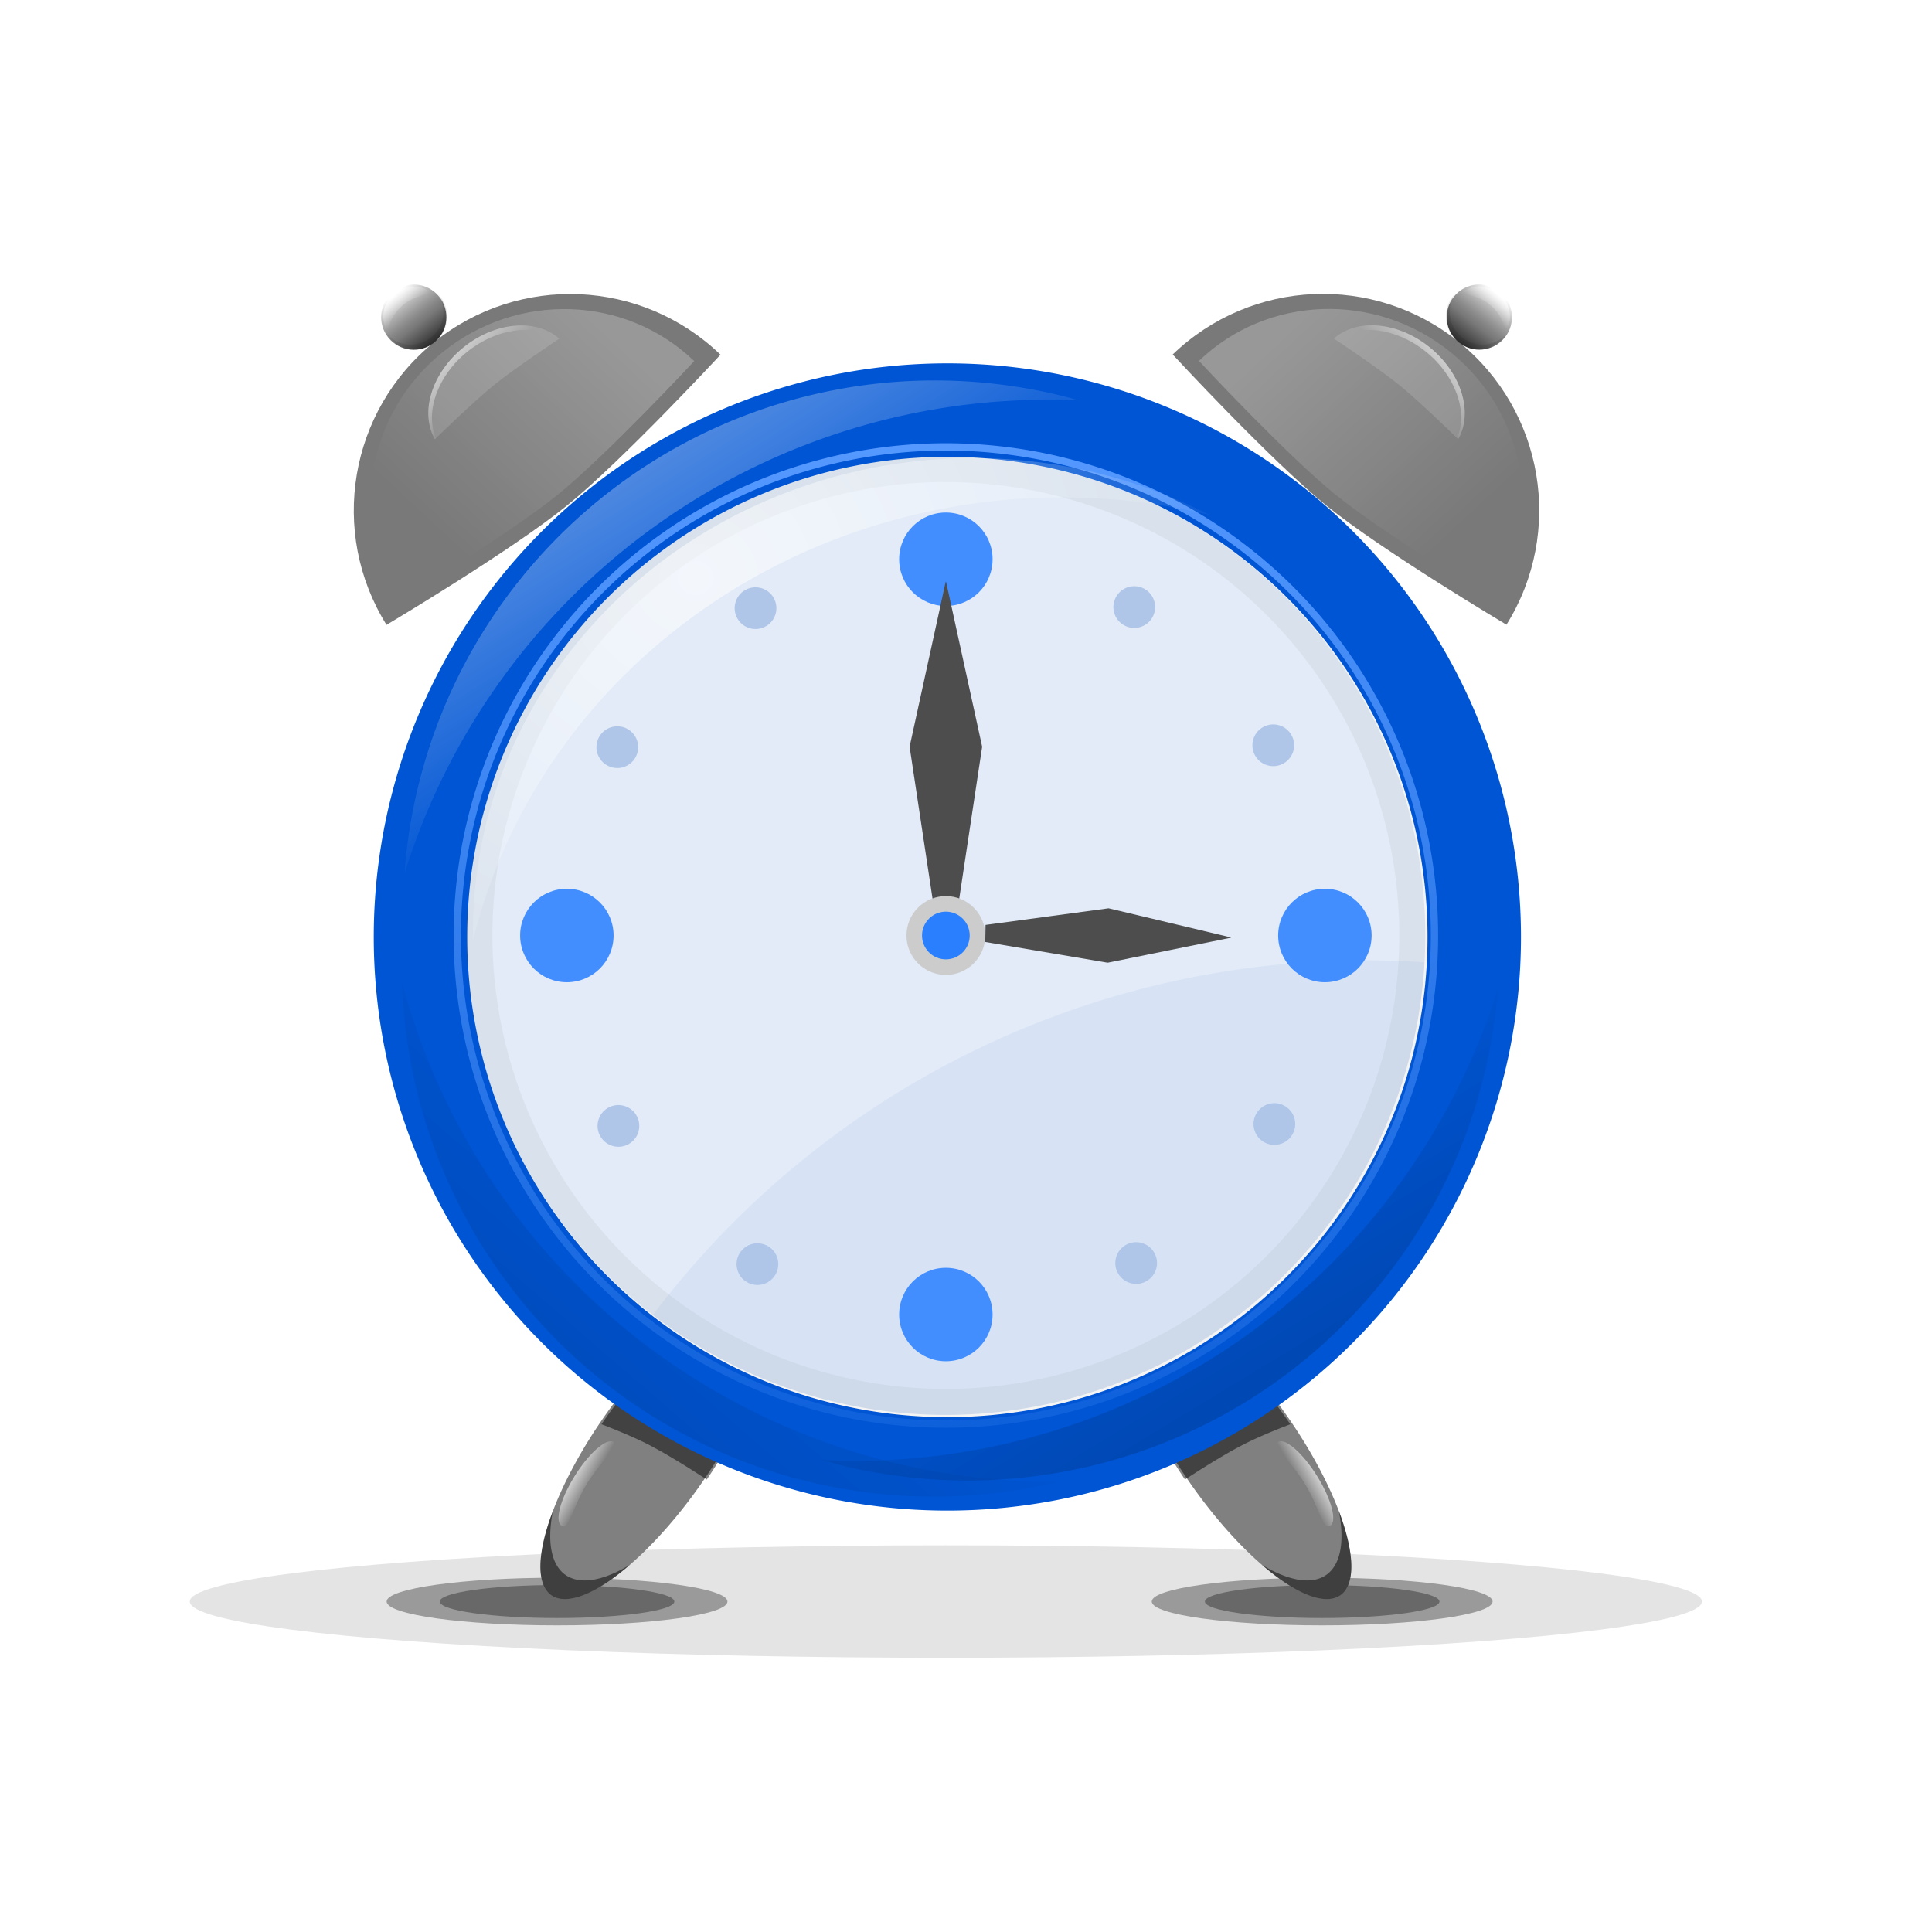 <?xml version="1.0" encoding="UTF-8" standalone="no"?>
<svg
   xmlns:dc="http://purl.org/dc/elements/1.1/"
   xmlns:cc="http://creativecommons.org/ns#"
   xmlns:rdf="http://www.w3.org/1999/02/22-rdf-syntax-ns#"
   xmlns:svg="http://www.w3.org/2000/svg"
   xmlns="http://www.w3.org/2000/svg"
   xmlns:xlink="http://www.w3.org/1999/xlink"
   xmlns:sodipodi="http://sodipodi.sourceforge.net/DTD/sodipodi-0.dtd"
   xmlns:inkscape="http://www.inkscape.org/namespaces/inkscape"
   width="720"
   height="720"
   viewBox="0 0 190.5 190.5"
   version="1.1"
   id="svg8"
   inkscape:version="1.0.2-2 (e86c870879, 2021-01-15)"
   sodipodi:docname="accesories-clock.svg">
  <defs
     id="defs2">
    <linearGradient
       inkscape:collect="always"
       id="linearGradient1499">
      <stop
         style="stop-color:#ffffff;stop-opacity:1;"
         offset="0"
         id="stop1495" />
      <stop
         style="stop-color:#ffffff;stop-opacity:0;"
         offset="1"
         id="stop1497" />
    </linearGradient>
    <linearGradient
       inkscape:collect="always"
       id="linearGradient1481">
      <stop
         style="stop-color:#ffffff;stop-opacity:1"
         offset="0"
         id="stop1477" />
      <stop
         style="stop-color:#cfcfcf;stop-opacity:0"
         offset="1"
         id="stop1479" />
    </linearGradient>
    <linearGradient
       inkscape:collect="always"
       id="linearGradient1466">
      <stop
         style="stop-color:#333333;stop-opacity:1;"
         offset="0"
         id="stop1462" />
      <stop
         style="stop-color:#797979;stop-opacity:1"
         offset="0.379"
         id="stop1740" />
      <stop
         style="stop-color:#5e5e5e;stop-opacity:0.58"
         offset="0.631"
         id="stop1470" />
      <stop
         style="stop-color:#333333;stop-opacity:0;"
         offset="1"
         id="stop1464" />
    </linearGradient>
    <linearGradient
       inkscape:collect="always"
       id="linearGradient1209">
      <stop
         style="stop-color:#ffffff;stop-opacity:1;"
         offset="0"
         id="stop1205" />
      <stop
         style="stop-color:#ffffff;stop-opacity:0;"
         offset="1"
         id="stop1207" />
    </linearGradient>
    <linearGradient
       inkscape:collect="always"
       id="linearGradient1033">
      <stop
         style="stop-color:#ffffff;stop-opacity:1;"
         offset="0"
         id="stop1029" />
      <stop
         style="stop-color:#ffffff;stop-opacity:0;"
         offset="1"
         id="stop1031" />
    </linearGradient>
    <linearGradient
       inkscape:collect="always"
       id="linearGradient990">
      <stop
         style="stop-color:#ffffff;stop-opacity:1;"
         offset="0"
         id="stop986" />
      <stop
         style="stop-color:#ffffff;stop-opacity:0;"
         offset="1"
         id="stop988" />
    </linearGradient>
    <linearGradient
       inkscape:collect="always"
       id="linearGradient928">
      <stop
         style="stop-color:#000000;stop-opacity:1;"
         offset="0"
         id="stop924" />
      <stop
         style="stop-color:#000000;stop-opacity:0;"
         offset="1"
         id="stop926" />
    </linearGradient>
    <linearGradient
       inkscape:collect="always"
       id="linearGradient912">
      <stop
         style="stop-color:#ffffff;stop-opacity:1;"
         offset="0"
         id="stop908" />
      <stop
         style="stop-color:#ffffff;stop-opacity:0;"
         offset="1"
         id="stop910" />
    </linearGradient>
    <linearGradient
       inkscape:collect="always"
       id="linearGradient885">
      <stop
         style="stop-color:#5599ff;stop-opacity:1;"
         offset="0"
         id="stop881" />
      <stop
         style="stop-color:#5599ff;stop-opacity:0;"
         offset="1"
         id="stop883" />
    </linearGradient>
    <filter
       inkscape:collect="always"
       style="color-interpolation-filters:sRGB"
       id="filter870"
       x="-0.041"
       width="1.081"
       y="-0.041"
       height="1.081">
      <feGaussianBlur
         inkscape:collect="always"
         stdDeviation="1.702"
         id="feGaussianBlur872" />
    </filter>
    <linearGradient
       inkscape:collect="always"
       xlink:href="#linearGradient885"
       id="linearGradient887"
       x1="92"
       y1="43.439"
       x2="96.063"
       y2="160.468"
       gradientUnits="userSpaceOnUse" />
    <linearGradient
       inkscape:collect="always"
       xlink:href="#linearGradient912"
       id="linearGradient914"
       x1="60.834"
       y1="42.419"
       x2="75.636"
       y2="65.927"
       gradientUnits="userSpaceOnUse" />
    <linearGradient
       inkscape:collect="always"
       xlink:href="#linearGradient928"
       id="linearGradient930"
       x1="51.203"
       y1="139.396"
       x2="73.077"
       y2="114.101"
       gradientUnits="userSpaceOnUse" />
    <radialGradient
       inkscape:collect="always"
       xlink:href="#linearGradient990"
       id="radialGradient992"
       cx="68.194"
       cy="49.384"
       fx="68.194"
       fy="49.384"
       r="35.519"
       gradientTransform="matrix(1.532,-0.034,0.031,1.429,-37.41,-11.276)"
       gradientUnits="userSpaceOnUse" />
    <linearGradient
       inkscape:collect="always"
       xlink:href="#linearGradient1033"
       id="linearGradient1035"
       x1="3.578"
       y1="99.928"
       x2="4.857"
       y2="99.768"
       gradientUnits="userSpaceOnUse"
       gradientTransform="matrix(1.203,0.841,-1.199,1.715,170.36,-27.459)" />
    <linearGradient
       inkscape:collect="always"
       xlink:href="#linearGradient1033"
       id="linearGradient1182"
       gradientUnits="userSpaceOnUse"
       gradientTransform="matrix(1.203,0.841,-1.199,1.715,170.36,-27.459)"
       x1="3.578"
       y1="99.928"
       x2="4.857"
       y2="99.768" />
    <linearGradient
       inkscape:collect="always"
       xlink:href="#linearGradient1209"
       id="linearGradient1211"
       x1="62.761"
       y1="-22.393"
       x2="25.842"
       y2="-17.027"
       gradientUnits="userSpaceOnUse"
       gradientTransform="matrix(0.64,0,0,0.65,15.364,35.86)" />
    <linearGradient
       inkscape:collect="always"
       xlink:href="#linearGradient928"
       id="linearGradient1215"
       gradientUnits="userSpaceOnUse"
       x1="51.203"
       y1="139.396"
       x2="73.077"
       y2="114.101"
       gradientTransform="rotate(-72.072,92.632,92.035)" />
    <filter
       inkscape:collect="always"
       style="color-interpolation-filters:sRGB"
       id="filter1437"
       x="-0.066"
       width="1.131"
       y="-0.185"
       height="1.369">
      <feGaussianBlur
         inkscape:collect="always"
         stdDeviation="0.504"
         id="feGaussianBlur1439" />
    </filter>
    <linearGradient
       inkscape:collect="always"
       xlink:href="#linearGradient1466"
       id="linearGradient1468"
       x1="43.047"
       y1="7.543"
       x2="43.126"
       y2="3.038"
       gradientUnits="userSpaceOnUse" />
    <linearGradient
       inkscape:collect="always"
       xlink:href="#linearGradient1481"
       id="linearGradient1483"
       x1="160.332"
       y1="11.196"
       x2="160.497"
       y2="17.854"
       gradientUnits="userSpaceOnUse"
       gradientTransform="matrix(0.24,0,0,0.23,4.063,0.523)" />
    <linearGradient
       inkscape:collect="always"
       xlink:href="#linearGradient1499"
       id="linearGradient1501"
       x1="43.706"
       y1="13.068"
       x2="44.353"
       y2="16.645"
       gradientUnits="userSpaceOnUse"
       gradientTransform="matrix(1.161,0,0,1.215,-7.316,-2.498)" />
    <filter
       inkscape:collect="always"
       style="color-interpolation-filters:sRGB"
       id="filter1655"
       x="-0.013"
       width="1.027"
       y="-0.028"
       height="1.055">
      <feGaussianBlur
         inkscape:collect="always"
         stdDeviation="0.193"
         id="feGaussianBlur1657" />
    </filter>
    <linearGradient
       inkscape:collect="always"
       xlink:href="#linearGradient1209"
       id="linearGradient1770"
       gradientUnits="userSpaceOnUse"
       gradientTransform="matrix(0.64,0,0,0.65,15.364,35.86)"
       x1="62.761"
       y1="-22.393"
       x2="25.842"
       y2="-17.027" />
    <linearGradient
       inkscape:collect="always"
       xlink:href="#linearGradient1499"
       id="linearGradient1772"
       gradientUnits="userSpaceOnUse"
       gradientTransform="matrix(1.161,0,0,1.215,-7.316,-2.498)"
       x1="43.706"
       y1="13.068"
       x2="44.353"
       y2="16.645" />
    <linearGradient
       inkscape:collect="always"
       xlink:href="#linearGradient1466"
       id="linearGradient1774"
       gradientUnits="userSpaceOnUse"
       x1="43.047"
       y1="7.543"
       x2="43.126"
       y2="3.038" />
    <linearGradient
       inkscape:collect="always"
       xlink:href="#linearGradient1481"
       id="linearGradient1776"
       gradientUnits="userSpaceOnUse"
       gradientTransform="matrix(0.24,0,0,0.23,4.063,0.523)"
       x1="160.332"
       y1="11.196"
       x2="160.497"
       y2="17.854" />
    <filter
       inkscape:collect="always"
       style="color-interpolation-filters:sRGB"
       id="filter1796"
       x="-0.001"
       width="1.002"
       y="-0.015"
       height="1.03">
      <feGaussianBlur
         inkscape:collect="always"
         stdDeviation="0.07"
         id="feGaussianBlur1798" />
    </filter>
  </defs>
  <sodipodi:namedview
     id="base"
     pagecolor="#ffffff"
     bordercolor="#666666"
     borderopacity="1.0"
     inkscape:pageopacity="0.0"
     inkscape:pageshadow="2"
     inkscape:zoom="0.73218391"
     inkscape:cx="342.31224"
     inkscape:cy="425.76491"
     inkscape:document-units="cm"
     inkscape:current-layer="layer1"
     inkscape:document-rotation="0"
     showgrid="false"
     inkscape:window-width="1920"
     inkscape:window-height="1080"
     inkscape:window-x="1088"
     inkscape:window-y="825"
     inkscape:window-maximized="1"
     units="px"
     width="720px"
     inkscape:snap-global="false"
     inkscape:snap-object-midpoints="true"
     inkscape:snap-bbox="true"
     inkscape:bbox-paths="true"
     inkscape:bbox-nodes="true"
     inkscape:snap-bbox-edge-midpoints="true"
     inkscape:snap-bbox-midpoints="true" />
  <g
     inkscape:label="Layer 1"
     inkscape:groupmode="layer"
     id="layer1">
    <ellipse
       style="opacity:0.326;fill:#000000;fill-opacity:1;stroke:none;stroke-width:0.265;filter:url(#filter1796)"
       id="ellipse1786"
       cx="93.265"
       cy="157.915"
       rx="74.551"
       ry="5.543" />
    <ellipse
       style="opacity:0.326;fill:#000000;fill-opacity:1;stroke:none;stroke-width:0.265"
       id="path1778"
       cx="54.927"
       cy="157.915"
       rx="11.564"
       ry="1.626" />
    <ellipse
       style="opacity:0.326;fill:#000000;fill-opacity:1;stroke:none;stroke-width:0.265"
       id="ellipse1780"
       cx="54.927"
       cy="157.915"
       rx="16.803"
       ry="2.349" />
    <ellipse
       style="opacity:0.326;fill:#000000;fill-opacity:1;stroke:none;stroke-width:0.265"
       id="ellipse1782"
       cx="130.37"
       cy="157.915"
       rx="11.564"
       ry="1.626" />
    <ellipse
       style="opacity:0.326;fill:#000000;fill-opacity:1;stroke:none;stroke-width:0.265"
       id="ellipse1784"
       cx="130.37"
       cy="157.915"
       rx="16.803"
       ry="2.349" />
    <circle
       style="opacity:1;fill:#d7e3f4;stroke-width:0.265;fill-opacity:1"
       id="circle835"
       cx="93.265"
       cy="92.243"
       r="47.271" />
    <path
       id="circle889"
       style="opacity:0.287;fill:#ffffff;fill-opacity:1;stroke-width:1.002"
       d="M 352.498 169.973 A 178.664 178.664 0 0 0 173.836 348.637 A 178.664 178.664 0 0 0 242.693 489.572 A 332.218 332.218 0 0 1 507.984 357.328 A 332.218 332.218 0 0 1 530.91 358.119 A 178.664 178.664 0 0 0 531.162 348.637 A 178.664 178.664 0 0 0 352.498 169.973 z "
       transform="scale(0.265)" />
    <path
       id="path840"
       style="opacity:0.206;fill:#000000;stroke-width:0.25;filter:url(#filter870)"
       d="M 93.265,41.906 A 50.338,50.338 0 0 0 42.928,92.243 50.338,50.338 0 0 0 93.265,142.581 50.338,50.338 0 0 0 143.603,92.243 50.338,50.338 0 0 0 93.265,41.906 Z m 0,8.2 A 42.138,42.138 0 0 1 135.403,92.243 42.138,42.138 0 0 1 93.265,134.381 42.138,42.138 0 0 1 51.128,92.243 42.138,42.138 0 0 1 93.265,50.105 Z"
       transform="matrix(1.061,0,0,1.061,-5.691,-5.629)" />
    <circle
       style="opacity:1;fill:#428eff;fill-opacity:1;stroke-width:0.265"
       id="path954"
       cx="93.265"
       cy="55.143"
       r="4.607"
       inkscape:transform-center-x="-0.10083049"
       inkscape:transform-center-y="-37.528713" />
    <path
       id="rect1011"
       style="opacity:1;fill:#4d4d4d;fill-opacity:1;stroke-width:0.265"
       d="m 93.245,57.369 h 0.041 l 3.557,16.261 -2.454,16.261 h -2.246 l -2.454,-16.261 z"
       sodipodi:nodetypes="ccccccc" />
    <path
       id="path1014"
       style="opacity:1;fill:#4d4d4d;fill-opacity:1;stroke-width:0.265"
       d="m 121.365,92.431 -6.2e-4,0.031 -12.145,2.464 -12.07,-2.043 0.028,-1.684 12.131,-1.638 z"
       sodipodi:nodetypes="ccccccc" />
    <g
       id="g1194"
       transform="translate(-1.171,-1.221)">
      <g
         id="g1170"
         transform="translate(2.801)">
        <path
           id="path1016"
           style="fill:#808080;fill-opacity:1;stroke-width:0.265"
           d="m 61.188,136.742 a 5.812,17.437 34.955 0 0 -3.227,4.145 5.812,17.437 34.955 0 0 -5.226,17.622 5.812,17.437 34.955 0 0 14.754,-10.962 5.812,17.437 34.955 0 0 2.785,-4.454 z" />
        <path
           id="path1021"
           style="opacity:0.51;fill:#000000;fill-opacity:1;stroke-width:0.265"
           d="m 60.463,155.525 a 6.939,17.437 34.955 0 1 -6.332,0.988 6.939,17.437 34.955 0 1 -1.249,-6.286 5.812,17.437 34.955 0 0 -0.148,8.284 5.812,17.437 34.955 0 0 7.729,-2.985 z" />
        <path
           id="path1026"
           style="opacity:0.632;fill:url(#linearGradient1035);fill-opacity:1;stroke-width:0.265"
           d="m 56.275,147.464 c -1.412,2.29 -1.776,4.613 -2.509,4.219 -0.732,-0.394 -0.181,-2.569 1.23,-4.859 1.412,-2.29 3.15,-3.827 3.882,-3.433 0.732,0.394 -1.192,1.783 -2.604,4.073 z"
           sodipodi:nodetypes="sssss" />
        <path
           id="rect1070"
           style="opacity:0.484;fill:#000000;fill-opacity:1;stroke-width:1.002"
           d="m 231.26,516.822 a 21.968,65.905 34.955 0 0 -12.195,15.668 21.968,65.905 34.955 0 0 -1.42,2.057 c 6.308,2.442 12.248,4.922 16.861,7.256 6.403,3.239 14.346,8.112 22.316,13.316 a 21.968,65.905 34.955 0 0 8.779,-14.291 z"
           transform="scale(0.265)" />
      </g>
      <g
         id="g1180"
         transform="matrix(-1,0,0,1,186.072,0)">
        <path
           id="path1172"
           style="fill:#808080;fill-opacity:1;stroke-width:0.265"
           d="m 61.188,136.742 a 5.812,17.437 34.955 0 0 -3.227,4.145 5.812,17.437 34.955 0 0 -5.226,17.622 5.812,17.437 34.955 0 0 14.754,-10.962 5.812,17.437 34.955 0 0 2.785,-4.454 z" />
        <path
           id="path1174"
           style="opacity:0.51;fill:#000000;fill-opacity:1;stroke-width:0.265"
           d="m 60.463,155.525 a 6.939,17.437 34.955 0 1 -6.332,0.988 6.939,17.437 34.955 0 1 -1.249,-6.286 5.812,17.437 34.955 0 0 -0.148,8.284 5.812,17.437 34.955 0 0 7.729,-2.985 z" />
        <path
           id="path1176"
           style="opacity:0.632;fill:url(#linearGradient1182);fill-opacity:1;stroke-width:0.265"
           d="m 56.275,147.464 c -1.412,2.29 -1.776,4.613 -2.509,4.219 -0.732,-0.394 -0.181,-2.569 1.23,-4.859 1.412,-2.29 3.15,-3.827 3.882,-3.433 0.732,0.394 -1.192,1.783 -2.604,4.073 z"
           sodipodi:nodetypes="sssss" />
        <path
           id="path1178"
           style="opacity:0.484;fill:#000000;fill-opacity:1;stroke-width:1.002"
           d="m 231.26,516.822 a 21.968,65.905 34.955 0 0 -12.195,15.668 21.968,65.905 34.955 0 0 -1.42,2.057 c 6.308,2.442 12.248,4.922 16.861,7.256 6.403,3.239 14.346,8.112 22.316,13.316 a 21.968,65.905 34.955 0 0 8.779,-14.291 z"
           transform="scale(0.265)" />
      </g>
    </g>
    <path
       id="path833"
       style="opacity:1;fill:#0055d4;stroke-width:1.002"
       d="M 352.498 135.205 A 213.431 213.431 0 0 0 139.068 348.637 A 213.431 213.431 0 0 0 352.498 562.066 A 213.431 213.431 0 0 0 565.93 348.637 A 213.431 213.431 0 0 0 352.498 135.205 z M 352.498 169.973 A 178.664 178.664 0 0 1 531.162 348.637 A 178.664 178.664 0 0 1 352.498 527.299 A 178.664 178.664 0 0 1 173.836 348.637 A 178.664 178.664 0 0 1 352.498 169.973 z "
       transform="scale(0.265)" />
    <circle
       style="opacity:1;fill:#cccccc;fill-opacity:1;stroke-width:0.265"
       id="path1007"
       cx="93.265"
       cy="92.243"
       r="3.885" />
    <path
       id="circle874"
       style="opacity:1;fill:url(#linearGradient887);stroke-width:0.265;fill-opacity:1"
       d="M 93.122,43.707 A 48.536,48.536 0 0 0 44.729,92.243 48.536,48.536 0 0 0 93.265,140.78 48.536,48.536 0 0 0 141.801,92.243 48.536,48.536 0 0 0 93.265,43.707 a 48.536,48.536 0 0 0 -0.143,0 z m 0.143,0.72 A 47.816,47.816 0 0 1 141.082,92.243 47.816,47.816 0 0 1 93.265,140.059 47.816,47.816 0 0 1 45.449,92.243 47.816,47.816 0 0 1 93.265,44.427 Z" />
    <path
       id="path901"
       style="opacity:0.361;fill:url(#linearGradient914);stroke-width:0.265;fill-opacity:1"
       d="M 92.187,37.513 A 52.443,52.443 0 0 0 39.881,86.164 66.443,66.443 0 0 1 103.34,39.412 a 66.443,66.443 0 0 1 3.086,0.072 52.443,52.443 0 0 0 -14.239,-1.97 z" />
    <path
       id="path906"
       style="opacity:0.126;fill:url(#linearGradient930);stroke-width:0.265;fill-opacity:1"
       d="M 42.09,111.061 A 52.443,52.443 0 0 0 104.335,146.108 66.443,66.443 0 0 1 40.509,99.858 66.443,66.443 0 0 1 39.64,96.896 52.443,52.443 0 0 0 42.09,111.061 Z"
       inkscape:transform-center-x="-2.9216439"
       inkscape:transform-center-y="3.2839986" />
    <circle
       style="opacity:1;fill:#428eff;fill-opacity:1;stroke-width:0.265"
       id="circle958"
       cx="92.243"
       cy="-130.638"
       r="4.607"
       inkscape:transform-center-x="-37.528717"
       inkscape:transform-center-y="0.10083412"
       transform="rotate(90)" />
    <circle
       style="opacity:1;fill:#428eff;fill-opacity:1;stroke-width:0.265"
       id="circle960"
       cx="-93.265"
       cy="-129.616"
       r="4.607"
       inkscape:transform-center-x="0.19117821"
       inkscape:transform-center-y="0.037420751"
       transform="scale(-1)" />
    <circle
       style="opacity:1;fill:#428eff;fill-opacity:1;stroke-width:0.265"
       id="circle962"
       cx="-92.243"
       cy="55.893"
       r="4.607"
       inkscape:transform-center-x="37.528713"
       inkscape:transform-center-y="-0.10083412"
       transform="rotate(-90)" />
    <circle
       style="opacity:1;fill:#afc6e9;fill-opacity:1;stroke-width:0.265"
       id="circle964"
       cx="-34.75"
       cy="-163.867"
       r="2.057"
       inkscape:transform-center-x="-18.765455"
       inkscape:transform-center-y="32.286085"
       transform="rotate(150)" />
    <circle
       style="opacity:1;fill:#afc6e9;fill-opacity:1;stroke-width:0.265"
       id="circle972"
       cx="33.153"
       cy="-164.237"
       r="2.057"
       inkscape:transform-center-x="-32.394409"
       inkscape:transform-center-y="18.577844"
       transform="rotate(120)" />
    <circle
       style="opacity:1;fill:#afc6e9;fill-opacity:1;stroke-width:0.265"
       id="circle974"
       cx="126.415"
       cy="-71.985"
       r="2.057"
       inkscape:transform-center-x="-32.286084"
       inkscape:transform-center-y="-18.765462"
       transform="rotate(60)" />
    <circle
       style="opacity:1;fill:#afc6e9;fill-opacity:1;stroke-width:0.265"
       id="circle976"
       cx="126.785"
       cy="-4.082"
       r="2.057"
       inkscape:transform-center-x="-18.577837"
       inkscape:transform-center-y="-32.394409"
       transform="rotate(30)" />
    <circle
       style="opacity:1;fill:#afc6e9;fill-opacity:1;stroke-width:0.265"
       id="circle978"
       cx="34.534"
       cy="89.18"
       r="2.057"
       inkscape:transform-center-x="18.765464"
       inkscape:transform-center-y="-32.286085"
       transform="rotate(-30)" />
    <circle
       style="opacity:1;fill:#afc6e9;fill-opacity:1;stroke-width:0.265"
       id="circle980"
       cx="-33.369"
       cy="89.55"
       r="2.057"
       inkscape:transform-center-x="32.394412"
       inkscape:transform-center-y="-18.57784"
       transform="rotate(-60)" />
    <path
       id="path936"
       style="opacity:0.59;fill:url(#radialGradient992);fill-opacity:1;stroke:#000000;stroke-width:0.265;stroke-opacity:0"
       d="M 92.761,45.271 A 46.338,48.995 86.456 0 0 46.647,92.726 55.981,59.191 86.456 0 1 100.829,49.164 55.981,59.191 86.456 0 1 119.249,50.768 46.338,48.995 86.456 0 0 92.761,45.271 Z" />
    <circle
       style="opacity:1;fill:#afc6e9;fill-opacity:1;stroke-width:0.265"
       id="circle982"
       cx="-126.632"
       cy="-2.701"
       r="2.057"
       inkscape:transform-center-x="32.286086"
       inkscape:transform-center-y="18.765466"
       transform="rotate(-120)" />
    <circle
       style="opacity:1;fill:#afc6e9;fill-opacity:1;stroke-width:0.265"
       id="circle984"
       cx="-127.002"
       cy="-70.604"
       r="2.057"
       inkscape:transform-center-x="18.577838"
       inkscape:transform-center-y="32.394411"
       transform="rotate(-150)" />
    <circle
       style="opacity:1;fill:#2a7fff;fill-opacity:1;stroke-width:0.265"
       id="circle1009"
       cx="93.265"
       cy="92.243"
       r="2.352" />
    <path
       id="path1213"
       style="opacity:0.203;fill:url(#linearGradient1215);fill-opacity:1;stroke-width:0.265"
       d="m 95.176,145.98 a 52.443,52.443 0 0 0 52.506,-48.434 66.443,66.443 0 0 1 -63.651,46.489 66.443,66.443 0 0 1 -3.086,-0.084 52.443,52.443 0 0 0 14.231,2.029 z"
       inkscape:transform-center-x="-3.3300344"
       inkscape:transform-center-y="-0.9787726" />
    <g
       id="g1674"
       transform="rotate(-38.969,74.431,22.289)">
      <g
         id="g1663">
        <path
           id="path1198"
           style="opacity:1;fill:#797979;fill-opacity:1;stroke-width:0.265"
           d="m 42.641,11.303 c -10.772,-5.2e-5 -19.856,8.028 -21.178,18.719 0,0 14.086,2.042 21.178,2.042 7.092,0 21.178,-2.042 21.178,-2.042 C 62.496,19.332 53.413,11.303 42.641,11.303 Z"
           sodipodi:nodetypes="ccacc" />
        <path
           id="path1203"
           style="opacity:0.484;fill:url(#linearGradient1211);fill-opacity:1;stroke:none;stroke-width:0.245;filter:url(#filter1655)"
           d="m 42.641,13.266 c -8.834,-4e-5 -16.284,6.467 -17.369,15.079 0,0 11.552,1.645 17.368,1.645 5.816,0 17.368,-1.645 17.368,-1.645 -1.085,-8.612 -8.534,-15.079 -17.368,-15.079 z"
           sodipodi:nodetypes="ccacc"
           transform="matrix(1.08,0,0,1.08,-3.4,-1.729)" />
        <path
           id="path1217"
           style="opacity:0.371;fill:#ffffff;fill-opacity:1;stroke:none;stroke-width:0.303;filter:url(#filter1437)"
           d="m 45.419,10.136 c -4.696,-1.6e-5 -8.657,2.533 -9.233,5.907 0,0 6.15,-0.553 9.233,-0.553 3.083,0 9.233,0.553 9.233,0.553 -0.577,-3.373 -4.537,-5.907 -9.233,-5.907 z"
           sodipodi:nodetypes="ccacc"
           transform="matrix(0.854,0,0,0.893,5.777,4.468)" />
        <path
           id="path1443"
           style="opacity:0.519;fill:url(#linearGradient1501);fill-opacity:1;stroke:none;stroke-width:0.265"
           d="m 44.56,13.523 c -4.01,-1.2e-5 -7.391,2.263 -7.884,5.277 0,0 0.112,0.011 0.126,0.013 0.793,-2.731 3.999,-4.719 7.758,-4.719 3.759,3.4e-5 6.965,1.988 7.758,4.719 0.014,-0.002 0.126,-0.013 0.126,-0.013 -0.492,-3.014 -3.874,-5.277 -7.884,-5.277 z" />
      </g>
      <g
         id="g1493"
         transform="matrix(1.344,0,0,1.344,-15.102,1.078)"
         style="stroke-width:0.744">
        <circle
           style="opacity:1;fill:url(#linearGradient1468);fill-opacity:1;stroke:none;stroke-width:0.197"
           id="path1460"
           cx="42.957"
           cy="5.24"
           r="2.394" />
        <path
           id="circle1472"
           style="opacity:1;fill:url(#linearGradient1483);fill-opacity:1;stroke:none;stroke-width:0.197"
           d="m 42.945,2.993 a 2.168,2.077 0 0 0 -2.15,1.927 2.658,2.077 0 0 1 2.162,-0.869 2.658,2.077 0 0 1 2.162,0.868 2.168,2.077 0 0 0 -2.162,-1.926 2.168,2.077 0 0 0 -0.012,0 z" />
        <path
           id="circle1485"
           style="opacity:0.087;fill:#000000;fill-opacity:1;stroke:none;stroke-width:0.745"
           d="m 171.365,18.953 a 9.048,9.048 0 0 1 -9.008,8.209 9.048,9.048 0 0 1 -9.01,-8.201 9.048,9.048 0 0 0 -0.039,0.844 9.048,9.048 0 0 0 9.049,9.047 9.048,9.048 0 0 0 9.047,-9.047 9.048,9.048 0 0 0 -0.039,-0.852 z"
           transform="scale(0.265)" />
      </g>
    </g>
    <g
       id="g1768"
       transform="matrix(-0.777,-0.629,-0.629,0.777,184.101,51.77)">
      <g
         id="g1758">
        <path
           id="path1750"
           style="opacity:1;fill:#797979;fill-opacity:1;stroke-width:0.265"
           d="m 42.641,11.303 c -10.772,-5.2e-5 -19.856,8.028 -21.178,18.719 0,0 14.086,2.042 21.178,2.042 7.092,0 21.178,-2.042 21.178,-2.042 C 62.496,19.332 53.413,11.303 42.641,11.303 Z"
           sodipodi:nodetypes="ccacc" />
        <path
           id="path1752"
           style="opacity:0.484;fill:url(#linearGradient1770);fill-opacity:1;stroke:none;stroke-width:0.245;filter:url(#filter1655)"
           d="m 42.641,13.266 c -8.834,-4e-5 -16.284,6.467 -17.369,15.079 0,0 11.552,1.645 17.368,1.645 5.816,0 17.368,-1.645 17.368,-1.645 -1.085,-8.612 -8.534,-15.079 -17.368,-15.079 z"
           sodipodi:nodetypes="ccacc"
           transform="matrix(1.08,0,0,1.08,-3.4,-1.729)" />
        <path
           id="path1754"
           style="opacity:0.371;fill:#ffffff;fill-opacity:1;stroke:none;stroke-width:0.303;filter:url(#filter1437)"
           d="m 45.419,10.136 c -4.696,-1.6e-5 -8.657,2.533 -9.233,5.907 0,0 6.15,-0.553 9.233,-0.553 3.083,0 9.233,0.553 9.233,0.553 -0.577,-3.373 -4.537,-5.907 -9.233,-5.907 z"
           sodipodi:nodetypes="ccacc"
           transform="matrix(0.854,0,0,0.893,5.777,4.468)" />
        <path
           id="path1756"
           style="opacity:0.519;fill:url(#linearGradient1772);fill-opacity:1;stroke:none;stroke-width:0.265"
           d="m 44.56,13.523 c -4.01,-1.2e-5 -7.391,2.263 -7.884,5.277 0,0 0.112,0.011 0.126,0.013 0.793,-2.731 3.999,-4.719 7.758,-4.719 3.759,3.4e-5 6.965,1.988 7.758,4.719 0.014,-0.002 0.126,-0.013 0.126,-0.013 -0.492,-3.014 -3.874,-5.277 -7.884,-5.277 z" />
      </g>
      <g
         id="g1766"
         transform="matrix(1.344,0,0,1.344,-15.102,1.078)"
         style="stroke-width:0.744">
        <circle
           style="opacity:1;fill:url(#linearGradient1774);fill-opacity:1;stroke:none;stroke-width:0.197"
           id="circle1760"
           cx="42.957"
           cy="5.24"
           r="2.394" />
        <path
           id="path1762"
           style="opacity:1;fill:url(#linearGradient1776);fill-opacity:1;stroke:none;stroke-width:0.197"
           d="m 42.945,2.993 a 2.168,2.077 0 0 0 -2.15,1.927 2.658,2.077 0 0 1 2.162,-0.869 2.658,2.077 0 0 1 2.162,0.868 2.168,2.077 0 0 0 -2.162,-1.926 2.168,2.077 0 0 0 -0.012,0 z" />
        <path
           id="path1764"
           style="opacity:0.087;fill:#000000;fill-opacity:1;stroke:none;stroke-width:0.745"
           d="m 171.365,18.953 a 9.048,9.048 0 0 1 -9.008,8.209 9.048,9.048 0 0 1 -9.01,-8.201 9.048,9.048 0 0 0 -0.039,0.844 9.048,9.048 0 0 0 9.049,9.047 9.048,9.048 0 0 0 9.047,-9.047 9.048,9.048 0 0 0 -0.039,-0.852 z"
           transform="scale(0.265)" />
      </g>
    </g>
  </g>
</svg>
